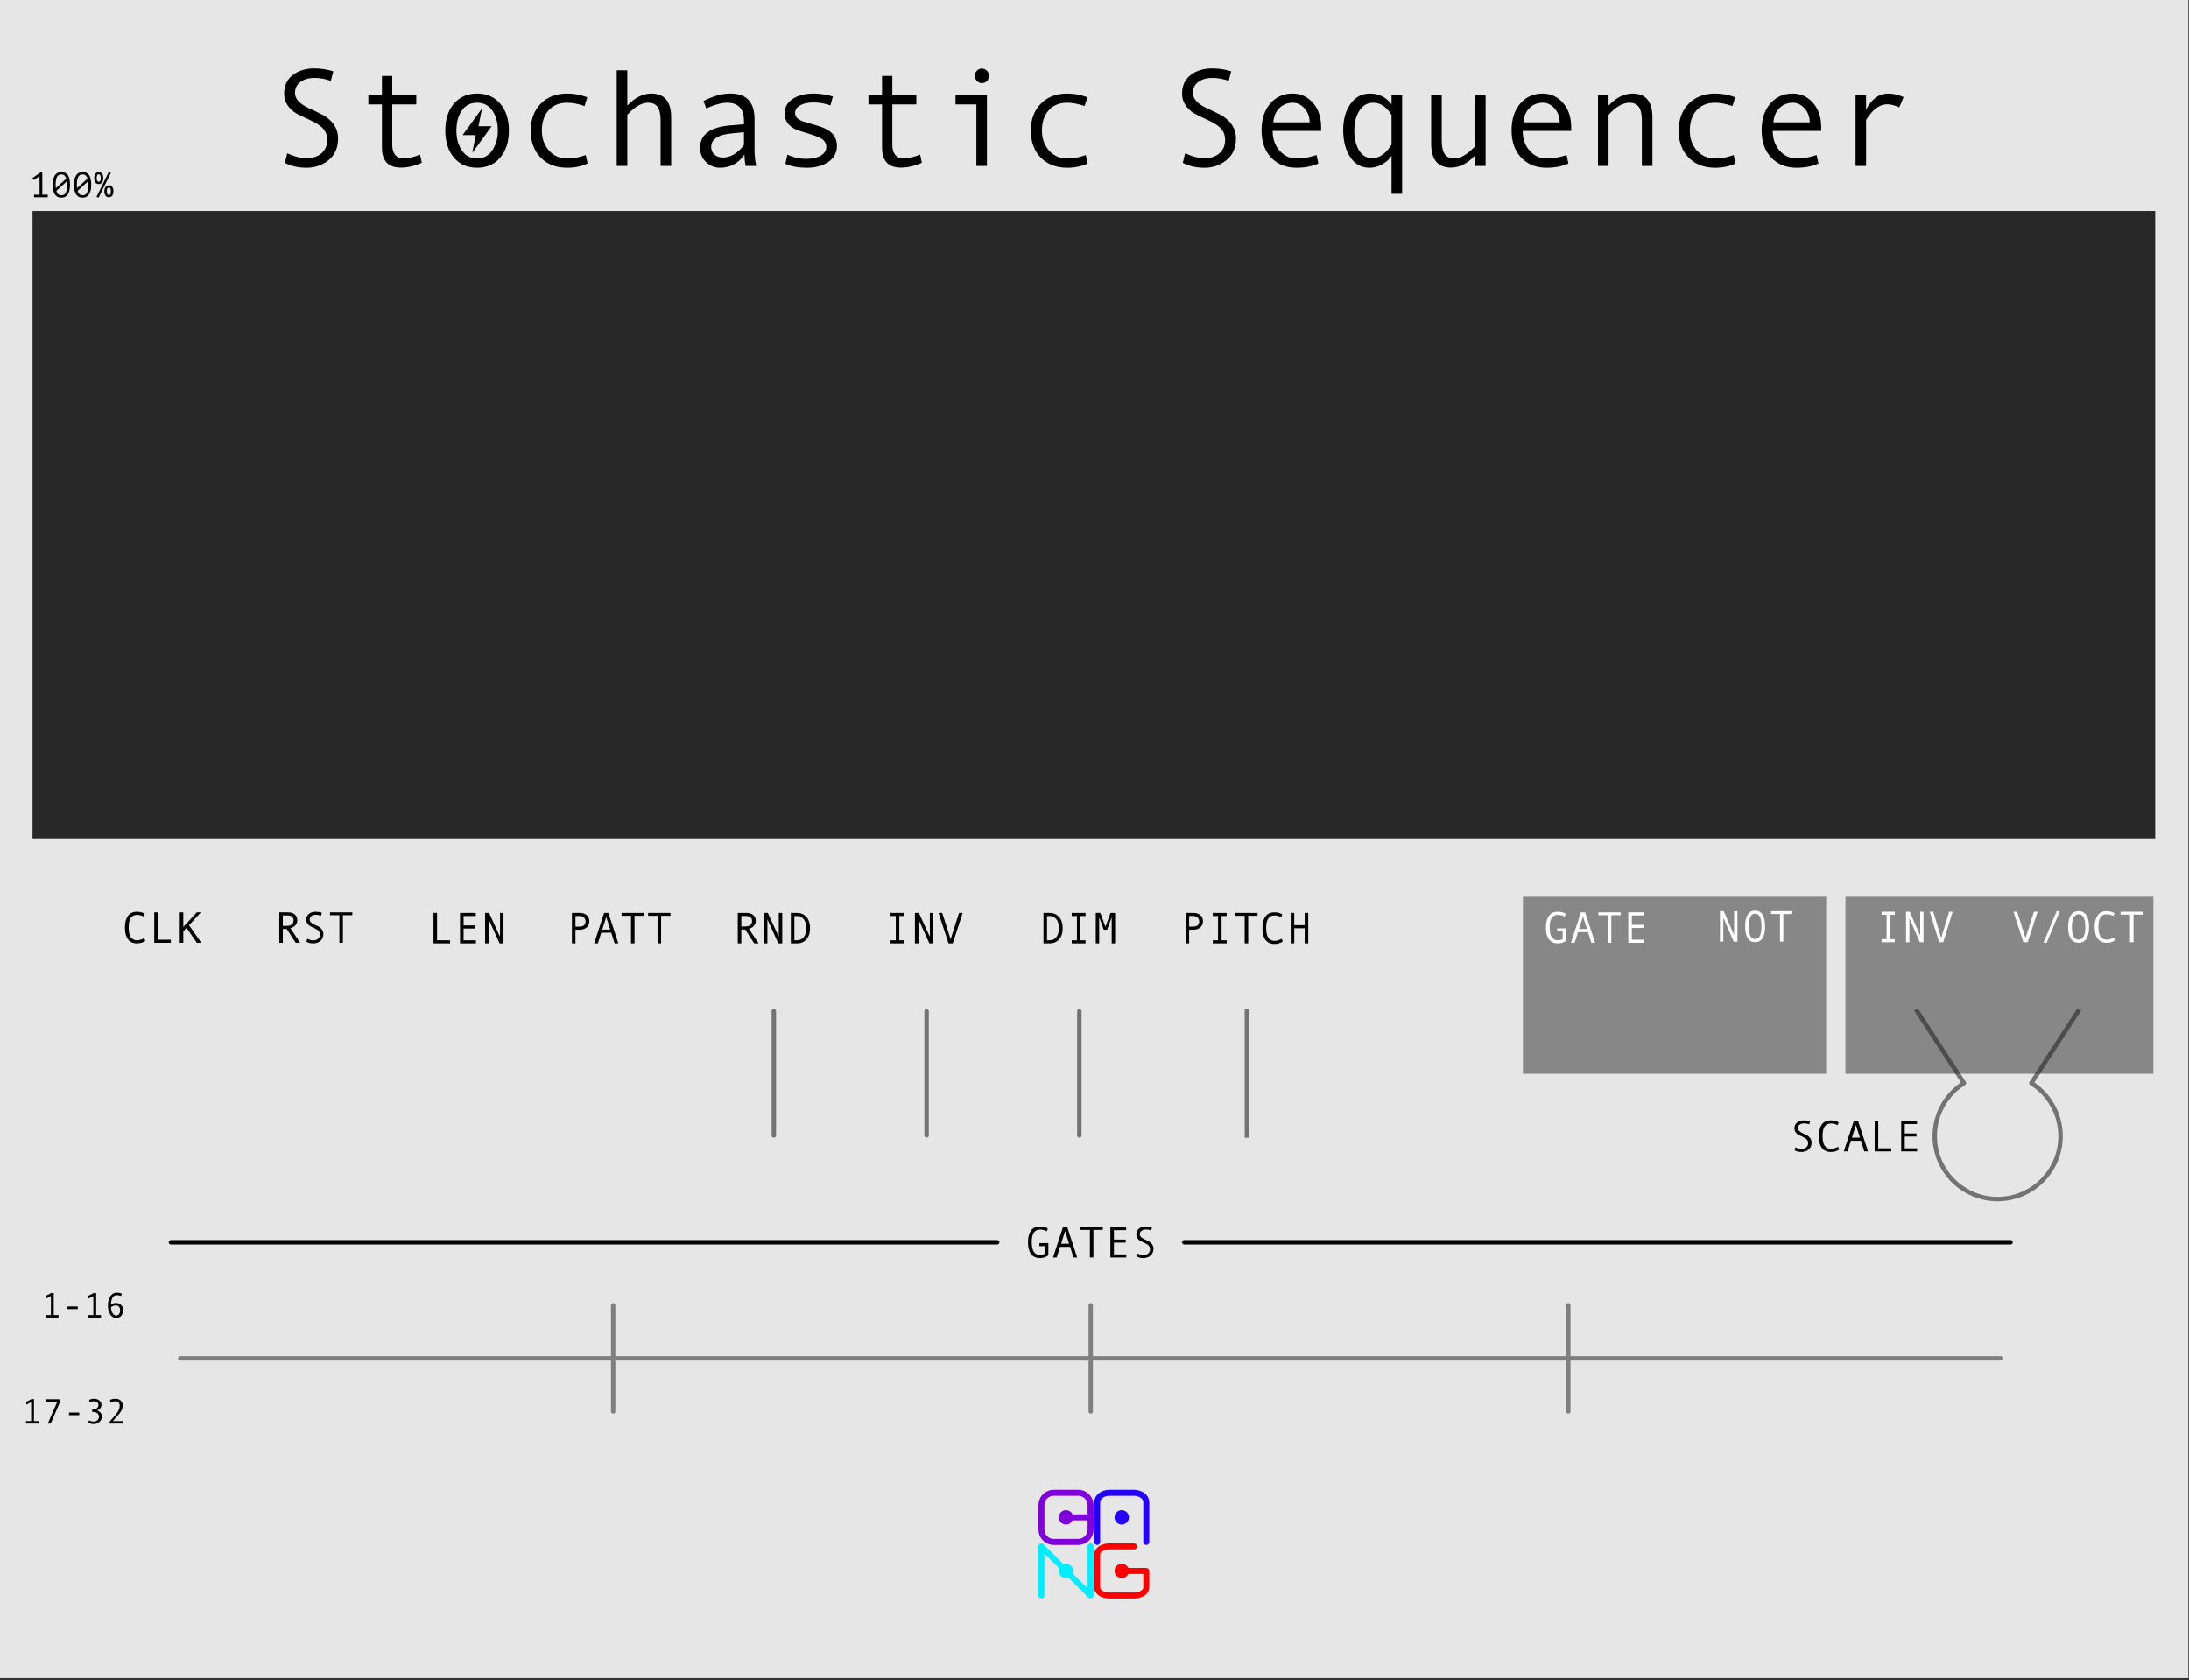 <?xml version="1.0" encoding="UTF-8" standalone="no"?><!DOCTYPE svg PUBLIC "-//W3C//DTD SVG 1.1//EN" "http://www.w3.org/Graphics/SVG/1.1/DTD/svg11.dtd"><svg width="100%" height="100%" viewBox="0 0 495 380" version="1.1" xmlns="http://www.w3.org/2000/svg" xmlns:xlink="http://www.w3.org/1999/xlink" xml:space="preserve" xmlns:serif="http://www.serif.com/" style="fill-rule:evenodd;clip-rule:evenodd;stroke-linecap:round;stroke-linejoin:round;stroke-miterlimit:1.5;"><rect x="0" y="0" width="495" height="380" fill="#333333" stroke="none"/><rect id="StochSeq--revised-" serif:id="StochSeq (revised)" x="0" y="0" width="495" height="379.559" style="fill:none;"/><clipPath id="_clip1"><rect x="0" y="0" width="495" height="379.559"/></clipPath><g clip-path="url(#_clip1)"><g id="Layer1"><rect id="rect" x="-0.145" y="0" width="495" height="379.559" style="fill:#e6e6e6;"/><path d="M174.992,256.802l-0,-28.09" style="fill:none;stroke:#000;stroke-opacity:0.5;stroke-width:1px;"/><path d="M209.533,256.802l0,-28.09" style="fill:none;stroke:#000;stroke-opacity:0.5;stroke-width:1px;"/><path d="M244.075,256.802l0,-28.09" style="fill:none;stroke:#000;stroke-opacity:0.5;stroke-width:1px;"/><path d="M469.934,228.712l-10.585,16.247c4.112,2.61 6.603,7.141 6.603,12.011c0,7.851 -6.374,14.226 -14.225,14.226c-7.852,-0 -14.226,-6.375 -14.226,-14.226c0,-4.87 2.491,-9.401 6.603,-12.011l-10.585,-16.247" style="fill:none;stroke:#000;stroke-opacity:0.5;stroke-width:1px;stroke-linecap:square;stroke-linejoin:miter;"/><path d="M281.963,228.712l0,28.125" style="fill:none;stroke:#000;stroke-opacity:0.5;stroke-width:1px;stroke-linecap:square;"/><rect id="rect1" serif:id="rect" x="7.355" y="47.725" width="480" height="141.9" style="fill:#282828;"/><rect x="344.37" y="202.825" width="68.58" height="40.03" style="fill:#282828;fill-opacity:0.5;"/><rect x="417.308" y="202.825" width="69.628" height="40.03" style="fill:#282828;fill-opacity:0.5;"/><path d="M40.768,307.222l411.763,-0" style="fill:none;stroke:#7f7f7f;stroke-width:1px;stroke-linecap:butt;"/><path d="M138.658,295.222l-0,24" style="fill:none;stroke:#7f7f7f;stroke-width:1px;stroke-linecap:butt;"/><path d="M246.65,295.222l-0,24" style="fill:none;stroke:#7f7f7f;stroke-width:1px;stroke-linecap:butt;"/><path d="M354.641,295.222l0,24" style="fill:none;stroke:#7f7f7f;stroke-width:1px;stroke-linecap:butt;"/><g><path d="M13.24,297.977l-2.899,0l0,-0.558l1.168,-0l0,-4.281l-1.101,0.55l-0,-0.64l1.191,-0.614l0.551,0l-0,4.985l1.09,-0l-0,0.558Z" style="fill-rule:nonzero;"/><rect x="15.263" y="295.481" width="2.32" height="0.594" style="fill-rule:nonzero;"/><path d="M22.841,297.977l-2.898,0l-0,-0.558l1.168,-0l-0,-4.281l-1.102,0.55l0,-0.64l1.192,-0.614l0.55,0l0,4.985l1.09,-0l0,0.558Z" style="fill-rule:nonzero;"/><path d="M25.079,295.106c0.344,-0.278 0.718,-0.418 1.122,-0.418c0.466,0 0.854,0.149 1.166,0.448c0.311,0.298 0.466,0.683 0.466,1.154c0,0.518 -0.138,0.947 -0.414,1.285c-0.276,0.339 -0.644,0.508 -1.105,0.508c-0.589,-0 -1.055,-0.27 -1.399,-0.811c-0.343,-0.54 -0.515,-1.201 -0.515,-1.982c-0,-0.833 0.179,-1.53 0.537,-2.09c0.358,-0.56 0.848,-0.84 1.471,-0.84c0.429,0 0.8,0.064 1.113,0.192l-0.102,0.57c-0.362,-0.133 -0.692,-0.199 -0.992,-0.199c-0.424,-0 -0.755,0.203 -0.992,0.609c-0.237,0.406 -0.356,0.931 -0.356,1.574Zm0.02,0.551c-0,0.471 0.111,0.9 0.332,1.285c0.221,0.386 0.5,0.578 0.836,0.578c0.284,0 0.503,-0.104 0.656,-0.312c0.154,-0.208 0.231,-0.496 0.231,-0.863c-0,-0.339 -0.085,-0.606 -0.254,-0.801c-0.17,-0.195 -0.408,-0.293 -0.715,-0.293c-0.399,-0 -0.761,0.135 -1.086,0.406Z" style="fill-rule:nonzero;"/></g><g><path d="M8.775,321.977l-2.899,0l0,-0.558l1.168,-0l0,-4.281l-1.101,0.55l-0,-0.64l1.191,-0.614l0.551,0l-0,4.985l1.09,-0l-0,0.558Z" style="fill-rule:nonzero;"/><path d="M13.646,316.923l-2.184,5.054l-0.656,0l2.152,-4.953l-2.582,0l0,-0.558l3.27,-0l-0,0.457Z" style="fill-rule:nonzero;"/><rect x="15.599" y="319.481" width="2.32" height="0.594" style="fill-rule:nonzero;"/><path d="M21.943,319.017c0.336,0.093 0.605,0.264 0.808,0.513c0.203,0.249 0.305,0.528 0.305,0.838c-0,0.484 -0.189,0.891 -0.566,1.221c-0.378,0.329 -0.823,0.494 -1.336,0.494c-0.438,-0 -0.83,-0.096 -1.176,-0.289l0.125,-0.527c0.362,0.169 0.72,0.253 1.074,0.253c0.333,0 0.618,-0.103 0.854,-0.31c0.235,-0.207 0.353,-0.473 0.353,-0.799c0,-0.32 -0.126,-0.581 -0.379,-0.781c-0.252,-0.201 -0.587,-0.301 -1.004,-0.301l-0.168,0l0,-0.527l0.047,-0c0.401,-0 0.732,-0.095 0.992,-0.284c0.261,-0.188 0.391,-0.443 0.391,-0.763c0,-0.261 -0.094,-0.464 -0.281,-0.612c-0.188,-0.147 -0.446,-0.22 -0.774,-0.22c-0.284,-0 -0.601,0.077 -0.953,0.23l-0.086,-0.551c0.354,-0.161 0.711,-0.242 1.071,-0.242c0.492,0 0.897,0.13 1.216,0.389c0.319,0.259 0.479,0.592 0.479,0.998c-0,0.281 -0.097,0.544 -0.291,0.787c-0.194,0.244 -0.428,0.397 -0.701,0.459l-0,0.024Z" style="fill-rule:nonzero;"/><path d="M27.833,321.977l-3.031,0l0,-0.464c0.768,-0.857 1.267,-1.431 1.496,-1.723c0.229,-0.292 0.416,-0.598 0.559,-0.918c0.143,-0.32 0.215,-0.639 0.215,-0.957c-0,-0.307 -0.093,-0.55 -0.28,-0.727c-0.186,-0.177 -0.447,-0.265 -0.783,-0.265c-0.258,-0 -0.604,0.079 -1.039,0.238l-0.09,-0.551c0.393,-0.166 0.805,-0.25 1.235,-0.25c0.492,0 0.888,0.139 1.189,0.416c0.301,0.278 0.451,0.648 0.451,1.112c0,0.33 -0.077,0.658 -0.232,0.984c-0.155,0.325 -0.354,0.638 -0.596,0.937c-0.242,0.3 -0.713,0.836 -1.414,1.61l2.32,-0l0,0.558Z" style="fill-rule:nonzero;"/></g><path d="M225.5,280.959l-186.845,-0" style="fill:none;stroke:#000;stroke-width:1px;stroke-linecap:butt;"/><path d="M267.799,280.959l186.845,-0" style="fill:none;stroke:#000;stroke-width:1px;stroke-linecap:butt;"/><g><path d="M7.691,44.037l1.256,-0l0,-4.208l-1.28,0.896l-0.312,-0.456l1.76,-1.256l0.448,-0l0,5.024l1.232,-0l0,0.576l-3.104,-0l0,-0.576Z" style="fill-rule:nonzero;"/><path d="M11.915,41.813c0,-0.453 0.04,-0.86 0.12,-1.22c0.08,-0.36 0.2,-0.664 0.36,-0.912c0.16,-0.248 0.363,-0.437 0.608,-0.568c0.246,-0.131 0.536,-0.196 0.872,-0.196c0.358,-0 0.66,0.064 0.908,0.192c0.248,0.128 0.45,0.315 0.604,0.56c0.155,0.245 0.267,0.548 0.336,0.908c0.07,0.36 0.104,0.772 0.104,1.236c0,0.453 -0.04,0.86 -0.12,1.22c-0.08,0.36 -0.2,0.664 -0.36,0.912c-0.16,0.248 -0.362,0.437 -0.608,0.568c-0.245,0.131 -0.536,0.196 -0.872,0.196c-0.352,-0 -0.652,-0.071 -0.9,-0.212c-0.248,-0.141 -0.45,-0.34 -0.608,-0.596c-0.157,-0.256 -0.27,-0.561 -0.34,-0.916c-0.069,-0.355 -0.104,-0.745 -0.104,-1.172Zm3.256,-0c0,-0.283 -0.016,-0.552 -0.048,-0.808l-2.376,2.168c0.091,0.304 0.227,0.547 0.408,0.728c0.182,0.181 0.419,0.272 0.712,0.272c0.47,-0 0.804,-0.195 1.004,-0.584c0.2,-0.389 0.3,-0.981 0.3,-1.776Zm-2.592,-0c0,0.133 0.004,0.261 0.012,0.384c0.008,0.123 0.018,0.243 0.028,0.36l2.384,-2.16c-0.09,-0.288 -0.225,-0.517 -0.404,-0.688c-0.178,-0.171 -0.42,-0.256 -0.724,-0.256c-0.474,-0 -0.809,0.196 -1.004,0.588c-0.194,0.392 -0.292,0.983 -0.292,1.772Z" style="fill-rule:nonzero;"/><path d="M16.715,41.813c0,-0.453 0.04,-0.86 0.12,-1.22c0.08,-0.36 0.2,-0.664 0.36,-0.912c0.16,-0.248 0.363,-0.437 0.608,-0.568c0.246,-0.131 0.536,-0.196 0.872,-0.196c0.358,-0 0.66,0.064 0.908,0.192c0.248,0.128 0.45,0.315 0.604,0.56c0.155,0.245 0.267,0.548 0.336,0.908c0.07,0.36 0.104,0.772 0.104,1.236c0,0.453 -0.04,0.86 -0.12,1.22c-0.08,0.36 -0.2,0.664 -0.36,0.912c-0.16,0.248 -0.362,0.437 -0.608,0.568c-0.245,0.131 -0.536,0.196 -0.872,0.196c-0.352,-0 -0.652,-0.071 -0.9,-0.212c-0.248,-0.141 -0.45,-0.34 -0.608,-0.596c-0.157,-0.256 -0.27,-0.561 -0.34,-0.916c-0.069,-0.355 -0.104,-0.745 -0.104,-1.172Zm3.256,-0c0,-0.283 -0.016,-0.552 -0.048,-0.808l-2.376,2.168c0.091,0.304 0.227,0.547 0.408,0.728c0.182,0.181 0.419,0.272 0.712,0.272c0.47,-0 0.804,-0.195 1.004,-0.584c0.2,-0.389 0.3,-0.981 0.3,-1.776Zm-2.592,-0c0,0.133 0.004,0.261 0.012,0.384c0.008,0.123 0.018,0.243 0.028,0.36l2.384,-2.16c-0.09,-0.288 -0.225,-0.517 -0.404,-0.688c-0.178,-0.171 -0.42,-0.256 -0.724,-0.256c-0.474,-0 -0.809,0.196 -1.004,0.588c-0.194,0.392 -0.292,0.983 -0.292,1.772Z" style="fill-rule:nonzero;"/><path d="M21.299,40.277c0,-0.251 0.031,-0.463 0.092,-0.636c0.062,-0.173 0.14,-0.313 0.236,-0.42c0.096,-0.107 0.206,-0.184 0.328,-0.232c0.123,-0.048 0.246,-0.072 0.368,-0.072c0.123,-0 0.246,0.021 0.368,0.064c0.123,0.043 0.232,0.116 0.328,0.22c0.096,0.104 0.175,0.243 0.236,0.416c0.062,0.173 0.092,0.393 0.092,0.66c0,0.261 -0.03,0.479 -0.092,0.652c-0.061,0.173 -0.14,0.312 -0.236,0.416c-0.096,0.104 -0.205,0.177 -0.328,0.22c-0.122,0.043 -0.245,0.064 -0.368,0.064c-0.122,-0 -0.245,-0.021 -0.368,-0.064c-0.122,-0.043 -0.232,-0.116 -0.328,-0.22c-0.096,-0.104 -0.174,-0.243 -0.236,-0.416c-0.061,-0.173 -0.092,-0.391 -0.092,-0.652Zm0.56,-0c0,0.315 0.05,0.535 0.148,0.66c0.099,0.125 0.204,0.188 0.316,0.188c0.059,-0 0.116,-0.012 0.172,-0.036c0.056,-0.024 0.106,-0.068 0.148,-0.132c0.043,-0.064 0.078,-0.151 0.104,-0.26c0.027,-0.109 0.04,-0.249 0.04,-0.42c0,-0.165 -0.013,-0.303 -0.04,-0.412c-0.026,-0.109 -0.061,-0.197 -0.104,-0.264c-0.042,-0.067 -0.092,-0.113 -0.148,-0.14c-0.056,-0.027 -0.113,-0.04 -0.172,-0.04c-0.122,-0 -0.23,0.063 -0.324,0.188c-0.093,0.125 -0.14,0.348 -0.14,0.668Zm1.736,2.984c0,-0.251 0.031,-0.463 0.092,-0.636c0.062,-0.173 0.14,-0.313 0.236,-0.42c0.096,-0.107 0.206,-0.184 0.328,-0.232c0.123,-0.048 0.246,-0.072 0.368,-0.072c0.123,-0 0.246,0.021 0.368,0.064c0.123,0.043 0.232,0.116 0.328,0.22c0.096,0.104 0.175,0.243 0.236,0.416c0.062,0.173 0.092,0.393 0.092,0.66c0,0.261 -0.03,0.479 -0.092,0.652c-0.061,0.173 -0.14,0.312 -0.236,0.416c-0.096,0.104 -0.205,0.177 -0.328,0.22c-0.122,0.043 -0.245,0.064 -0.368,0.064c-0.122,-0 -0.245,-0.021 -0.368,-0.064c-0.122,-0.043 -0.232,-0.116 -0.328,-0.22c-0.096,-0.104 -0.174,-0.243 -0.236,-0.416c-0.061,-0.173 -0.092,-0.391 -0.092,-0.652Zm0.56,-0c0,0.315 0.05,0.535 0.148,0.66c0.099,0.125 0.204,0.188 0.316,0.188c0.059,-0 0.116,-0.011 0.172,-0.032c0.056,-0.021 0.106,-0.063 0.148,-0.124c0.043,-0.061 0.078,-0.148 0.104,-0.26c0.027,-0.112 0.04,-0.256 0.04,-0.432c0,-0.165 -0.013,-0.303 -0.04,-0.412c-0.026,-0.109 -0.061,-0.197 -0.104,-0.264c-0.042,-0.067 -0.092,-0.113 -0.148,-0.14c-0.056,-0.027 -0.113,-0.04 -0.172,-0.04c-0.058,-0 -0.116,0.013 -0.172,0.04c-0.056,0.027 -0.105,0.072 -0.148,0.136c-0.042,0.064 -0.077,0.151 -0.104,0.26c-0.026,0.109 -0.04,0.249 -0.04,0.42Zm0.456,-4.392l0.456,0.232l-2.784,5.624l-0.456,-0.208l2.784,-5.648Z" style="fill-rule:nonzero;"/></g><g><path d="M74.809,18.278c-1.288,-0.44 -2.51,-0.659 -3.665,-0.659c-1.309,-0 -2.375,0.299 -3.198,0.897c-0.823,0.598 -1.234,1.449 -1.234,2.553c-0,1.309 1.078,2.459 3.235,3.45c1.595,0.737 2.651,1.248 3.167,1.534c0.517,0.286 1.04,0.68 1.572,1.181c0.532,0.501 0.959,1.091 1.281,1.771c0.322,0.68 0.483,1.444 0.483,2.293c-0,2.106 -0.708,3.739 -2.124,4.899c-1.416,1.161 -3.085,1.741 -5.007,1.741c-1.861,-0 -3.492,-0.368 -4.892,-1.104l0.521,-2.163c1.646,0.747 3.083,1.12 4.309,1.12c1.432,-0 2.579,-0.371 3.443,-1.112c0.864,-0.741 1.296,-1.761 1.296,-3.059c0,-0.961 -0.281,-1.777 -0.843,-2.446c-0.563,-0.67 -1.6,-1.352 -3.113,-2.048c-1.554,-0.715 -2.559,-1.203 -3.014,-1.464c-0.455,-0.261 -0.907,-0.621 -1.357,-1.081c-0.45,-0.46 -0.797,-0.977 -1.043,-1.549c-0.245,-0.573 -0.368,-1.196 -0.368,-1.871c0,-1.789 0.644,-3.185 1.932,-4.187c1.289,-1.001 2.919,-1.502 4.892,-1.502c1.442,-0 2.873,0.219 4.294,0.659l-0.567,2.147Z" style="fill-rule:nonzero;"/><path d="M95.389,36.803c-1.605,0.736 -3.185,1.104 -4.739,1.104c-2.852,0 -4.278,-1.508 -4.278,-4.524l-0,-9.768l-3.068,-0l0,-2.071l3.068,0l-0,-4.37l2.33,-0l0,4.37l5.429,0l0,2.071l-5.429,-0l0,9.139c0,0.972 0.215,1.726 0.645,2.262c0.429,0.537 1.012,0.805 1.748,0.805c1.308,0 2.602,-0.291 3.88,-0.874l0.414,1.856Z" style="fill-rule:nonzero;"/><path d="M107.887,21.161c2.198,0 3.946,0.767 5.245,2.3c1.298,1.534 1.947,3.553 1.947,6.058c0,2.525 -0.649,4.559 -1.947,6.103c-1.299,1.544 -3.047,2.316 -5.245,2.316c-2.208,-0 -3.959,-0.77 -5.252,-2.308c-1.294,-1.539 -1.94,-3.576 -1.94,-6.111c-0,-2.515 0.649,-4.537 1.947,-6.065c1.299,-1.529 3.047,-2.293 5.245,-2.293Zm-0,14.691c1.452,0 2.597,-0.613 3.435,-1.84c0.838,-1.227 1.257,-2.714 1.257,-4.463c0,-1.84 -0.414,-3.353 -1.242,-4.539c-0.828,-1.186 -1.978,-1.779 -3.45,-1.779c-1.483,0 -2.633,0.586 -3.451,1.756c-0.817,1.171 -1.226,2.691 -1.226,4.562c-0,1.779 0.414,3.274 1.242,4.486c0.828,1.211 1.973,1.817 3.435,1.817Z" style="fill-rule:nonzero;"/><path d="M132.868,36.987c-1.39,0.634 -2.919,0.951 -4.585,0.951c-2.515,-0 -4.522,-0.764 -6.019,-2.293c-1.498,-1.528 -2.247,-3.56 -2.247,-6.096c0,-2.535 0.754,-4.567 2.262,-6.095c1.508,-1.529 3.489,-2.293 5.942,-2.293c1.605,0 3.134,0.281 4.586,0.843l-0.629,1.979c-1.452,-0.501 -2.76,-0.752 -3.926,-0.752c-1.758,0 -3.151,0.568 -4.179,1.702c-1.027,1.135 -1.541,2.674 -1.541,4.616c0,1.779 0.532,3.274 1.595,4.486c1.063,1.211 2.448,1.817 4.156,1.817c1.349,0 2.74,-0.261 4.171,-0.782l0.414,1.917Z" style="fill-rule:nonzero;"/><path d="M151.776,37.524l-2.392,-0l0,-10.244c0,-1.421 -0.227,-2.451 -0.682,-3.09c-0.455,-0.639 -1.168,-0.959 -2.14,-0.959c-1.462,0 -3.031,0.91 -4.708,2.73l0,11.563l-2.392,-0l0,-21.638l2.392,-0l0,8.005c1.718,-1.82 3.528,-2.73 5.429,-2.73c2.996,0 4.493,1.81 4.493,5.429l0,10.934Z" style="fill-rule:nonzero;"/><path d="M171.022,37.524l-2.377,-0c-0.194,-0.644 -0.291,-1.503 -0.291,-2.577c-1.36,1.994 -3.21,2.991 -5.552,2.991c-1.186,-0 -2.231,-0.422 -3.136,-1.265c-0.904,-0.844 -1.357,-1.93 -1.357,-3.259c0,-0.787 0.159,-1.483 0.476,-2.086c0.316,-0.603 0.782,-1.112 1.395,-1.526c0.613,-0.414 1.36,-0.741 2.239,-0.981c0.879,-0.24 1.922,-0.406 3.128,-0.498l2.684,-0.215l0,-0.767c0,-2.74 -1.278,-4.11 -3.834,-4.11c-0.603,0 -1.367,0.131 -2.292,0.391c-0.926,0.261 -1.72,0.57 -2.385,0.928l-0.629,-1.717c2.178,-1.115 4.202,-1.672 6.073,-1.672c3.64,0 5.459,1.927 5.459,5.781l0,6.871c0,1.39 0.133,2.627 0.399,3.711Zm-2.791,-4.739l0,-2.898c-2.157,0.194 -3.637,0.375 -4.44,0.544c-0.802,0.169 -1.497,0.483 -2.085,0.943c-0.588,0.46 -0.882,1.084 -0.882,1.871c0,0.716 0.251,1.293 0.752,1.733c0.501,0.44 1.139,0.659 1.916,0.659c0.849,0 1.692,-0.253 2.531,-0.759c0.838,-0.506 1.574,-1.203 2.208,-2.093Z" style="fill-rule:nonzero;"/><path d="M187.799,23.829c-1.339,-0.439 -2.602,-0.659 -3.788,-0.659c-1.298,-0 -2.326,0.217 -3.082,0.652c-0.757,0.434 -1.135,1.014 -1.135,1.74c-0,0.46 0.174,0.862 0.521,1.204c0.348,0.343 1.043,0.662 2.086,0.958l2.285,0.66c1.053,0.296 1.912,0.652 2.576,1.066c0.665,0.414 1.163,0.915 1.495,1.503c0.333,0.587 0.499,1.27 0.499,2.047c-0,1.523 -0.639,2.727 -1.917,3.611c-1.278,0.885 -2.904,1.327 -4.877,1.327c-1.963,-0 -3.583,-0.297 -4.861,-0.89l0.46,-2.07c1.339,0.634 2.776,0.951 4.309,0.951c1.329,-0 2.41,-0.248 3.244,-0.744c0.833,-0.496 1.249,-1.153 1.249,-1.97c0,-0.553 -0.207,-1.046 -0.621,-1.48c-0.414,-0.435 -1.388,-0.887 -2.921,-1.358c-1.237,-0.378 -2.147,-0.661 -2.73,-0.851c-0.582,-0.189 -1.124,-0.467 -1.625,-0.835c-0.501,-0.368 -0.882,-0.808 -1.143,-1.319c-0.26,-0.511 -0.391,-1.084 -0.391,-1.718c0,-1.38 0.603,-2.474 1.81,-3.282c1.206,-0.807 2.806,-1.211 4.8,-1.211c1.288,0 2.719,0.22 4.294,0.659l-0.537,2.009Z" style="fill-rule:nonzero;"/><path d="M208.471,36.803c-1.605,0.736 -3.185,1.104 -4.739,1.104c-2.852,0 -4.278,-1.508 -4.278,-4.524l-0,-9.768l-3.067,-0l-0,-2.071l3.067,0l-0,-4.37l2.331,-0l-0,4.37l5.428,0l0,2.071l-5.428,-0l-0,9.139c-0,0.972 0.214,1.726 0.644,2.262c0.429,0.537 1.012,0.805 1.748,0.805c1.308,0 2.602,-0.291 3.88,-0.874l0.414,1.856Z" style="fill-rule:nonzero;"/><path d="M222.012,15.502c0.45,0 0.833,0.161 1.15,0.483c0.317,0.322 0.475,0.708 0.475,1.158c0,0.47 -0.156,0.864 -0.467,1.181c-0.312,0.317 -0.698,0.475 -1.158,0.475c-0.419,0 -0.79,-0.166 -1.112,-0.498c-0.322,-0.332 -0.483,-0.718 -0.483,-1.158c-0,-0.439 0.161,-0.823 0.483,-1.15c0.322,-0.327 0.693,-0.491 1.112,-0.491Zm1.165,22.022l-2.392,-0l-0,-13.909l-4.708,-0l-0,-2.071l7.1,0l0,15.98Z" style="fill-rule:nonzero;"/><path d="M245.95,36.987c-1.39,0.634 -2.919,0.951 -4.585,0.951c-2.515,-0 -4.522,-0.764 -6.019,-2.293c-1.498,-1.528 -2.247,-3.56 -2.247,-6.096c0,-2.535 0.754,-4.567 2.262,-6.095c1.508,-1.529 3.489,-2.293 5.942,-2.293c1.606,0 3.134,0.281 4.586,0.843l-0.629,1.979c-1.452,-0.501 -2.76,-0.752 -3.926,-0.752c-1.758,0 -3.151,0.568 -4.179,1.702c-1.027,1.135 -1.541,2.674 -1.541,4.616c0,1.779 0.532,3.274 1.595,4.486c1.063,1.211 2.448,1.817 4.156,1.817c1.349,0 2.74,-0.261 4.171,-0.782l0.414,1.917Z" style="fill-rule:nonzero;"/><path d="M108.209,28.545l2.97,0l-4.379,6.025l0.781,-4.016l-2.971,-0l4.379,-6.025l-0.78,4.016Z"/></g><g><path d="M277.851,18.278c-1.288,-0.44 -2.51,-0.659 -3.665,-0.659c-1.308,-0 -2.374,0.299 -3.197,0.897c-0.823,0.598 -1.235,1.449 -1.235,2.553c0,1.309 1.079,2.459 3.236,3.45c1.595,0.737 2.65,1.248 3.167,1.534c0.516,0.286 1.04,0.68 1.572,1.181c0.531,0.501 0.958,1.091 1.28,1.771c0.322,0.68 0.483,1.444 0.483,2.293c0,2.106 -0.708,3.739 -2.124,4.899c-1.416,1.161 -3.085,1.741 -5.007,1.741c-1.86,-0 -3.491,-0.368 -4.892,-1.104l0.522,-2.163c1.646,0.747 3.082,1.12 4.309,1.12c1.431,-0 2.579,-0.371 3.443,-1.112c0.864,-0.741 1.296,-1.761 1.296,-3.059c-0,-0.961 -0.282,-1.777 -0.844,-2.446c-0.562,-0.67 -1.6,-1.352 -3.113,-2.048c-1.554,-0.715 -2.558,-1.203 -3.013,-1.464c-0.455,-0.261 -0.908,-0.621 -1.358,-1.081c-0.449,-0.46 -0.797,-0.977 -1.042,-1.549c-0.246,-0.573 -0.368,-1.196 -0.368,-1.871c-0,-1.789 0.644,-3.185 1.932,-4.187c1.288,-1.001 2.919,-1.502 4.892,-1.502c1.441,-0 2.873,0.219 4.294,0.659l-0.568,2.147Z" style="fill-rule:nonzero;"/><path d="M298.753,29.611l-10.964,-0c-0,1.809 0.523,3.302 1.571,4.478c1.048,1.175 2.334,1.763 3.857,1.763c1.452,0 2.95,-0.261 4.493,-0.782l0.414,1.917c-1.41,0.634 -3.056,0.951 -4.937,0.951c-2.372,-0 -4.284,-0.762 -5.736,-2.285c-1.452,-1.523 -2.177,-3.578 -2.177,-6.165c-0,-2.535 0.651,-4.557 1.955,-6.065c1.303,-1.508 2.988,-2.262 5.053,-2.262c1.84,0 3.379,0.7 4.616,2.101c1.237,1.401 1.855,3.266 1.855,5.597l0,0.752Zm-2.607,-1.948c0,-1.247 -0.388,-2.298 -1.165,-3.151c-0.777,-0.854 -1.646,-1.281 -2.607,-1.281c-1.237,0 -2.262,0.409 -3.075,1.227c-0.813,0.818 -1.265,1.886 -1.357,3.205l8.204,0Z" style="fill-rule:nonzero;"/><path d="M317.064,43.842l-2.393,-0l0,-8.619c-0.491,0.788 -1.193,1.437 -2.108,1.948c-0.915,0.511 -1.879,0.767 -2.891,0.767c-1.83,-0 -3.277,-0.803 -4.34,-2.408c-1.063,-1.605 -1.595,-3.65 -1.595,-6.134c0,-2.382 0.552,-4.35 1.656,-5.904c1.105,-1.554 2.577,-2.331 4.417,-2.331c2.014,0 3.634,0.818 4.861,2.454l0,-2.071l2.393,0l-0,22.298Zm-2.393,-11.21l0,-6.64c-1.145,-1.841 -2.525,-2.761 -4.14,-2.761c-1.319,0 -2.362,0.598 -3.129,1.794c-0.766,1.197 -1.15,2.694 -1.15,4.494c0,1.83 0.361,3.333 1.081,4.508c0.721,1.176 1.71,1.764 2.968,1.764c0.603,-0 1.211,-0.164 1.825,-0.491c0.613,-0.327 1.191,-0.818 1.732,-1.472c0.542,-0.654 0.813,-1.053 0.813,-1.196Z" style="fill-rule:nonzero;"/><path d="M335.941,37.524l-2.392,-0l-0,-2.362c-1.718,1.83 -3.527,2.745 -5.429,2.745c-2.995,0 -4.493,-1.815 -4.493,-5.444l-0,-10.919l2.392,0l0,10.229c0,1.36 0.215,2.374 0.644,3.044c0.43,0.67 1.156,1.004 2.178,1.004c1.462,0 3.031,-0.909 4.708,-2.729l-0,-11.548l2.392,0l0,15.98Z" style="fill-rule:nonzero;"/><path d="M355.294,29.611l-10.964,-0c-0,1.809 0.524,3.302 1.571,4.478c1.048,1.175 2.334,1.763 3.857,1.763c1.452,0 2.95,-0.261 4.493,-0.782l0.415,1.917c-1.411,0.634 -3.057,0.951 -4.938,0.951c-2.372,-0 -4.284,-0.762 -5.736,-2.285c-1.452,-1.523 -2.177,-3.578 -2.177,-6.165c-0,-2.535 0.651,-4.557 1.955,-6.065c1.303,-1.508 2.988,-2.262 5.053,-2.262c1.84,0 3.379,0.7 4.616,2.101c1.237,1.401 1.855,3.266 1.855,5.597l0,0.752Zm-2.607,-1.948c0,-1.247 -0.388,-2.298 -1.165,-3.151c-0.777,-0.854 -1.646,-1.281 -2.607,-1.281c-1.237,0 -2.262,0.409 -3.075,1.227c-0.813,0.818 -1.265,1.886 -1.357,3.205l8.204,0Z" style="fill-rule:nonzero;"/><path d="M373.666,37.524l-2.392,-0l-0,-10.244c-0,-1.421 -0.228,-2.451 -0.683,-3.09c-0.455,-0.639 -1.168,-0.959 -2.139,-0.959c-1.462,0 -3.031,0.91 -4.708,2.73l-0,11.563l-2.392,-0l-0,-15.98l2.392,0l-0,2.347c1.718,-1.82 3.527,-2.73 5.429,-2.73c2.995,0 4.493,1.81 4.493,5.429l-0,10.934Z" style="fill-rule:nonzero;"/><path d="M392.452,36.987c-1.391,0.634 -2.919,0.951 -4.586,0.951c-2.515,-0 -4.521,-0.764 -6.019,-2.293c-1.498,-1.528 -2.246,-3.56 -2.246,-6.096c-0,-2.535 0.754,-4.567 2.262,-6.095c1.508,-1.529 3.488,-2.293 5.942,-2.293c1.605,0 3.133,0.281 4.585,0.843l-0.629,1.979c-1.451,-0.501 -2.76,-0.752 -3.925,-0.752c-1.759,0 -3.152,0.568 -4.179,1.702c-1.028,1.135 -1.541,2.674 -1.541,4.616c-0,1.779 0.531,3.274 1.594,4.486c1.064,1.211 2.449,1.817 4.156,1.817c1.35,0 2.74,-0.261 4.171,-0.782l0.415,1.917Z" style="fill-rule:nonzero;"/><path d="M411.835,29.611l-10.964,-0c-0,1.809 0.524,3.302 1.571,4.478c1.048,1.175 2.334,1.763 3.857,1.763c1.452,0 2.95,-0.261 4.493,-0.782l0.415,1.917c-1.411,0.634 -3.057,0.951 -4.938,0.951c-2.372,-0 -4.284,-0.762 -5.736,-2.285c-1.452,-1.523 -2.177,-3.578 -2.177,-6.165c-0,-2.535 0.651,-4.557 1.955,-6.065c1.303,-1.508 2.988,-2.262 5.053,-2.262c1.84,0 3.379,0.7 4.616,2.101c1.237,1.401 1.855,3.266 1.855,5.597l0,0.752Zm-2.607,-1.948c0,-1.247 -0.388,-2.298 -1.165,-3.151c-0.777,-0.854 -1.646,-1.281 -2.607,-1.281c-1.237,0 -2.262,0.409 -3.075,1.227c-0.813,0.818 -1.265,1.886 -1.357,3.205l8.204,0Z" style="fill-rule:nonzero;"/><path d="M430.452,21.974l-0.966,2.3c-1.053,-0.46 -1.963,-0.69 -2.73,-0.69c-0.705,-0 -1.395,0.202 -2.07,0.606c-0.675,0.404 -1.296,0.981 -1.863,1.733c-0.567,0.751 -0.851,1.173 -0.851,1.265l-0,10.336l-2.377,-0l-0,-15.98l2.377,0l-0,3.236c1.278,-2.413 2.934,-3.619 4.968,-3.619c1.207,0 2.377,0.271 3.512,0.813Z" style="fill-rule:nonzero;"/></g><g><path d="M32.858,212.815c-0.541,0.374 -1.167,0.561 -1.88,0.561c-0.892,0 -1.57,-0.306 -2.034,-0.918c-0.464,-0.612 -0.696,-1.497 -0.696,-2.656c0,-1.12 0.225,-1.996 0.674,-2.63c0.449,-0.633 1.134,-0.949 2.056,-0.949c0.332,-0 0.661,0.042 0.986,0.127c0.326,0.084 0.588,0.197 0.786,0.337l-0.264,0.63c-0.458,-0.261 -0.961,-0.391 -1.508,-0.391c-0.635,-0 -1.107,0.23 -1.416,0.691c-0.31,0.46 -0.464,1.189 -0.464,2.185c-0,1.914 0.626,2.871 1.88,2.871c0.53,-0 1.074,-0.163 1.631,-0.488l0.249,0.63Z" style="fill-rule:nonzero;"/><path d="M38.629,213.244l-3.75,0l0,-6.889l0.801,-0l-0,6.191l2.949,-0l0,0.698Z" style="fill-rule:nonzero;"/><path d="M45.519,213.244l-1.011,0l-2.329,-3.379l-0.728,0.791l0,2.588l-0.8,0l-0,-6.889l0.8,-0l0,3.3l3.057,-3.3l0.923,-0l-2.691,2.91l2.779,3.979Z" style="fill-rule:nonzero;"/></g><g><path d="M354.173,212.756c-0.563,0.413 -1.187,0.62 -1.87,0.62c-0.895,0 -1.574,-0.303 -2.036,-0.911c-0.463,-0.607 -0.694,-1.495 -0.694,-2.663c0,-1.13 0.224,-2.009 0.672,-2.637c0.447,-0.628 1.133,-0.942 2.058,-0.942c0.332,-0 0.661,0.042 0.986,0.127c0.326,0.084 0.588,0.197 0.786,0.337l-0.263,0.63c-0.459,-0.261 -0.962,-0.391 -1.509,-0.391c-0.632,-0 -1.103,0.231 -1.414,0.693c-0.311,0.462 -0.466,1.19 -0.466,2.183c-0,1.914 0.627,2.871 1.88,2.871c0.472,-0 0.828,-0.099 1.069,-0.298l0,-1.699l-1.24,-0l-0,-0.693l2.041,-0l-0,2.773Z" style="fill:#fff;fill-rule:nonzero;"/><path d="M360.696,213.244l-0.84,0l-0.761,-2.412l-2.261,0l-0.771,2.412l-0.831,0l2.251,-6.889l0.962,-0l2.251,6.889Zm-1.831,-3.11l-0.903,-2.852l-0.898,2.852l1.801,-0Z" style="fill:#fff;fill-rule:nonzero;"/><path d="M366.487,207.004l-2.124,0l0,6.24l-0.796,0l0,-6.24l-2.133,0l-0,-0.649l5.053,-0l0,0.649Z" style="fill:#fff;fill-rule:nonzero;"/><path d="M371.805,213.244l-3.599,0l0,-6.889l3.569,-0l0,0.698l-2.768,-0l-0,2.134l2.661,-0l0,0.698l-2.661,-0l-0,2.661l2.798,-0l-0,0.698Z" style="fill:#fff;fill-rule:nonzero;"/></g><g><path d="M237.062,283.915c-0.563,0.414 -1.186,0.62 -1.87,0.62c-0.895,0 -1.574,-0.303 -2.036,-0.91c-0.462,-0.607 -0.694,-1.495 -0.694,-2.664c0,-1.129 0.224,-2.008 0.672,-2.636c0.447,-0.629 1.134,-0.943 2.058,-0.943c0.332,0 0.661,0.042 0.986,0.127c0.326,0.085 0.588,0.197 0.786,0.337l-0.263,0.63c-0.459,-0.26 -0.962,-0.391 -1.509,-0.391c-0.632,0 -1.103,0.231 -1.414,0.694c-0.31,0.462 -0.466,1.189 -0.466,2.182c0,1.914 0.627,2.871 1.88,2.871c0.472,0 0.828,-0.099 1.069,-0.297l0,-1.7l-1.24,0l0,-0.693l2.041,-0l0,2.773Z" style="fill-rule:nonzero;"/><path d="M243.586,284.404l-0.84,-0l-0.762,-2.412l-2.261,-0l-0.771,2.412l-0.83,-0l2.251,-6.89l0.962,0l2.251,6.89Zm-1.832,-3.111l-0.903,-2.851l-0.898,2.851l1.801,0Z" style="fill-rule:nonzero;"/><path d="M249.377,278.163l-2.124,0l-0,6.241l-0.796,-0l-0,-6.241l-2.134,0l-0,-0.649l5.054,0l-0,0.649Z" style="fill-rule:nonzero;"/><path d="M254.694,284.404l-3.599,-0l0,-6.89l3.57,0l-0,0.698l-2.769,0l0,2.134l2.661,0l0,0.698l-2.661,0l0,2.661l2.798,0l-0,0.699Z" style="fill-rule:nonzero;"/><path d="M260.314,278.276c-0.41,-0.14 -0.799,-0.21 -1.167,-0.21c-0.417,-0 -0.756,0.095 -1.018,0.285c-0.262,0.191 -0.393,0.462 -0.393,0.813c-0,0.417 0.343,0.783 1.03,1.099c0.508,0.234 0.844,0.397 1.009,0.488c0.164,0.091 0.331,0.217 0.5,0.376c0.169,0.16 0.305,0.348 0.408,0.564c0.102,0.217 0.154,0.46 0.154,0.73c-0,0.671 -0.226,1.191 -0.677,1.56c-0.451,0.37 -0.982,0.554 -1.594,0.554c-0.592,0 -1.112,-0.117 -1.558,-0.351l0.166,-0.689c0.524,0.238 0.982,0.357 1.372,0.357c0.456,-0 0.822,-0.118 1.097,-0.354c0.275,-0.236 0.412,-0.561 0.412,-0.974c0,-0.306 -0.089,-0.566 -0.268,-0.779c-0.179,-0.213 -0.51,-0.431 -0.991,-0.652c-0.495,-0.228 -0.815,-0.383 -0.96,-0.466c-0.145,-0.083 -0.289,-0.198 -0.432,-0.344c-0.143,-0.147 -0.254,-0.311 -0.332,-0.494c-0.078,-0.182 -0.117,-0.38 -0.117,-0.595c-0,-0.57 0.205,-1.014 0.615,-1.333c0.41,-0.319 0.929,-0.479 1.558,-0.479c0.459,0 0.914,0.07 1.367,0.21l-0.181,0.684Z" style="fill-rule:nonzero;"/></g><g><path d="M460.755,206.223l-2.246,6.889l-0.962,0l-2.251,-6.889l0.839,-0l1.89,5.962l1.9,-5.962l0.83,-0Z" style="fill:#fff;fill-rule:nonzero;"/><path d="M465.799,206.091l-2.994,7.153l-0.717,0l2.978,-7.153l0.733,-0Z" style="fill:#fff;fill-rule:nonzero;"/><path d="M470.027,206.091c0.772,-0 1.36,0.305 1.765,0.915c0.405,0.611 0.608,1.499 0.608,2.664c0,1.159 -0.202,2.044 -0.605,2.656c-0.404,0.612 -0.993,0.918 -1.768,0.918c-0.768,0 -1.355,-0.305 -1.76,-0.915c-0.405,-0.611 -0.608,-1.497 -0.608,-2.659c-0,-1.162 0.202,-2.049 0.605,-2.661c0.404,-0.612 0.992,-0.918 1.763,-0.918Zm0,6.45c1.016,0 1.524,-0.957 1.524,-2.871c-0,-1.917 -0.508,-2.876 -1.524,-2.876c-0.495,0 -0.872,0.248 -1.13,0.745c-0.259,0.496 -0.388,1.207 -0.388,2.131c-0,0.934 0.128,1.646 0.385,2.136c0.257,0.49 0.635,0.735 1.133,0.735Z" style="fill:#fff;fill-rule:nonzero;"/><path d="M478.269,212.683c-0.54,0.374 -1.167,0.561 -1.88,0.561c-0.892,0 -1.569,-0.306 -2.033,-0.918c-0.464,-0.612 -0.696,-1.497 -0.696,-2.656c-0,-1.12 0.224,-1.996 0.674,-2.629c0.449,-0.634 1.134,-0.95 2.055,-0.95c0.332,-0 0.661,0.042 0.987,0.127c0.325,0.085 0.587,0.197 0.786,0.337l-0.264,0.63c-0.459,-0.261 -0.962,-0.391 -1.509,-0.391c-0.634,0 -1.106,0.23 -1.416,0.691c-0.309,0.461 -0.464,1.189 -0.464,2.185c0,1.914 0.627,2.871 1.88,2.871c0.531,0 1.075,-0.163 1.631,-0.488l0.249,0.63Z" style="fill:#fff;fill-rule:nonzero;"/><path d="M484.573,206.872l-2.124,0l-0,6.24l-0.796,0l0,-6.24l-2.134,0l0,-0.649l5.054,-0l-0,0.649Z" style="fill:#fff;fill-rule:nonzero;"/></g><g><path d="M67.869,213.244l-1.001,0l-2.022,-3.13l-0.889,0l0,3.13l-0.8,0l-0,-6.889l1.948,-0c0.654,-0 1.171,0.158 1.55,0.476c0.379,0.317 0.569,0.759 0.569,1.325c-0,0.42 -0.138,0.794 -0.415,1.121c-0.277,0.327 -0.658,0.549 -1.143,0.666l2.203,3.301Zm-3.912,-3.828l1.011,0c0.423,0 0.767,-0.115 1.03,-0.344c0.264,-0.23 0.396,-0.519 0.396,-0.867c-0,-0.768 -0.469,-1.152 -1.406,-1.152l-1.031,-0l0,2.363Z" style="fill-rule:nonzero;"/><path d="M72.605,207.116c-0.41,-0.14 -0.799,-0.21 -1.167,-0.21c-0.417,0 -0.756,0.096 -1.018,0.286c-0.262,0.19 -0.393,0.461 -0.393,0.813c-0,0.417 0.343,0.783 1.03,1.099c0.508,0.234 0.844,0.397 1.008,0.488c0.165,0.091 0.332,0.216 0.501,0.376c0.169,0.159 0.305,0.347 0.408,0.564c0.102,0.216 0.153,0.46 0.153,0.73c0,0.67 -0.225,1.19 -0.676,1.56c-0.451,0.369 -0.982,0.554 -1.594,0.554c-0.593,0 -1.112,-0.117 -1.558,-0.351l0.166,-0.689c0.524,0.238 0.982,0.356 1.372,0.356c0.456,0 0.821,-0.118 1.096,-0.354c0.276,-0.236 0.413,-0.56 0.413,-0.974c0,-0.306 -0.089,-0.565 -0.268,-0.778c-0.18,-0.214 -0.51,-0.431 -0.992,-0.652c-0.494,-0.228 -0.814,-0.384 -0.959,-0.467c-0.145,-0.083 -0.289,-0.197 -0.432,-0.344c-0.144,-0.146 -0.254,-0.311 -0.332,-0.493c-0.078,-0.182 -0.118,-0.381 -0.118,-0.596c0,-0.569 0.206,-1.014 0.616,-1.333c0.41,-0.319 0.929,-0.478 1.557,-0.478c0.459,-0 0.915,0.07 1.368,0.21l-0.181,0.683Z" style="fill-rule:nonzero;"/><path d="M79.67,207.004l-2.124,0l0,6.24l-0.796,0l0,-6.24l-2.133,0l-0,-0.649l5.053,-0l0,0.649Z" style="fill-rule:nonzero;"/></g><g><path d="M101.778,213.376l-3.75,0l0,-6.89l0.801,0l0,6.192l2.949,-0l0,0.698Z" style="fill-rule:nonzero;"/><path d="M107.628,213.376l-3.599,0l0,-6.89l3.57,0l-0,0.699l-2.769,-0l0,2.133l2.661,0l0,0.699l-2.661,-0l0,2.661l2.798,-0l0,0.698Z" style="fill-rule:nonzero;"/><path d="M113.858,213.376l-0.888,0l-2.471,-5.439l0,5.439l-0.801,0l0,-6.89l0.894,0l2.48,5.391l0,-5.391l0.786,0l0,6.89Z" style="fill-rule:nonzero;"/></g><g><path d="M129.331,206.486l1.748,0c0.661,0 1.19,0.166 1.587,0.498c0.397,0.333 0.596,0.79 0.596,1.373c-0,0.585 -0.198,1.053 -0.594,1.403c-0.395,0.35 -0.914,0.525 -1.555,0.525l-0.981,0l-0,3.091l-0.801,0l-0,-6.89Zm0.801,3.101l0.869,0c0.941,0 1.411,-0.394 1.411,-1.182c-0,-0.364 -0.128,-0.659 -0.383,-0.883c-0.256,-0.225 -0.586,-0.337 -0.989,-0.337l-0.908,-0l-0,2.402Z" style="fill-rule:nonzero;"/><path d="M139.824,213.376l-0.84,0l-0.762,-2.412l-2.26,-0l-0.772,2.412l-0.83,0l2.251,-6.89l0.962,0l2.251,6.89Zm-1.831,-3.11l-0.903,-2.852l-0.899,2.852l1.802,-0Z" style="fill-rule:nonzero;"/><path d="M145.615,207.136l-2.124,-0l-0,6.24l-0.796,0l0,-6.24l-2.134,-0l0,-0.65l5.054,0l0,0.65Z" style="fill-rule:nonzero;"/><path d="M151.616,207.136l-2.124,-0l-0,6.24l-0.796,0l0,-6.24l-2.134,-0l0,-0.65l5.054,0l-0,0.65Z" style="fill-rule:nonzero;"/></g><g><path d="M171.544,213.376l-1.001,0l-2.022,-3.13l-0.888,0l-0,3.13l-0.801,0l0,-6.89l1.948,0c0.655,0 1.171,0.159 1.551,0.477c0.379,0.317 0.568,0.759 0.568,1.325c0,0.42 -0.138,0.794 -0.415,1.121c-0.276,0.327 -0.657,0.549 -1.142,0.666l2.202,3.301Zm-3.911,-3.828l1.011,-0c0.423,-0 0.766,-0.115 1.03,-0.344c0.263,-0.23 0.395,-0.519 0.395,-0.867c0,-0.768 -0.468,-1.152 -1.406,-1.152l-1.03,-0l-0,2.363Z" style="fill-rule:nonzero;"/><path d="M176.891,213.376l-0.889,0l-2.471,-5.439l0,5.439l-0.801,0l0,-6.89l0.894,0l2.48,5.391l0,-5.391l0.787,0l-0,6.89Z" style="fill-rule:nonzero;"/><path d="M178.834,206.486l1.357,0c0.902,0 1.625,0.307 2.168,0.921c0.544,0.613 0.816,1.456 0.816,2.527c-0,1.093 -0.276,1.941 -0.828,2.541c-0.552,0.601 -1.259,0.901 -2.121,0.901l-1.392,0l-0,-6.89Zm0.801,6.192l0.566,-0c0.654,-0 1.172,-0.243 1.553,-0.728c0.381,-0.485 0.571,-1.157 0.571,-2.016c0,-0.853 -0.191,-1.525 -0.574,-2.014c-0.382,-0.49 -0.899,-0.735 -1.55,-0.735l-0.566,-0l-0,5.493Z" style="fill-rule:nonzero;"/></g><g><path d="M204.504,213.376l-3.13,0l0,-0.698l1.187,-0l-0,-5.493l-1.187,-0l0,-0.699l3.13,0l0,0.699l-1.142,-0l-0,5.493l1.142,-0l0,0.698Z" style="fill-rule:nonzero;"/><path d="M211.052,213.376l-0.889,0l-2.47,-5.439l-0,5.439l-0.801,0l-0,-6.89l0.893,0l2.481,5.391l-0,-5.391l0.786,0l-0,6.89Z" style="fill-rule:nonzero;"/><path d="M217.693,206.486l-2.247,6.89l-0.961,0l-2.251,-6.89l0.839,0l1.89,5.962l1.899,-5.962l0.831,0Z" style="fill-rule:nonzero;"/></g><g><path d="M235.963,206.486l1.357,0c0.902,0 1.625,0.307 2.168,0.921c0.544,0.613 0.816,1.456 0.816,2.527c-0,1.093 -0.276,1.941 -0.828,2.541c-0.552,0.601 -1.259,0.901 -2.122,0.901l-1.391,0l-0,-6.89Zm0.801,6.192l0.566,-0c0.654,-0 1.172,-0.243 1.553,-0.728c0.381,-0.485 0.571,-1.157 0.571,-2.016c-0,-0.853 -0.191,-1.525 -0.574,-2.014c-0.382,-0.49 -0.899,-0.735 -1.55,-0.735l-0.566,-0l-0,5.493Z" style="fill-rule:nonzero;"/><path d="M245.474,213.376l-3.129,0l-0,-0.698l1.186,-0l0,-5.493l-1.186,-0l-0,-0.699l3.129,0l0,0.699l-1.142,-0l-0,5.493l1.142,-0l0,0.698Z" style="fill-rule:nonzero;"/><path d="M252.164,213.376l-0.772,0l0,-5.908l-1.04,2.827l-0.756,0l-1.04,-2.827l-0,5.908l-0.772,0l0,-6.89l1.04,0l1.152,3.14l1.148,-3.14l1.04,0l-0,6.89Z" style="fill-rule:nonzero;"/></g><g id="logo"><g><circle cx="241.06" cy="343.18" r="1.627" style="fill:#8000db;"/><path d="M241.06,343.18l5.554,0" style="fill:none;stroke:#8000db;stroke-width:1.35px;stroke-linecap:butt;stroke-linejoin:miter;"/><path d="M246.614,340.4c-0,-1.533 -1.245,-2.777 -2.777,-2.777l-5.554,0c-1.533,0 -2.777,1.244 -2.777,2.777l-0,5.561c-0,1.532 1.244,2.777 2.777,2.777l5.554,-0c1.532,-0 2.777,-1.245 2.777,-2.777l-0,-5.561Z" style="fill:none;stroke:#8000db;stroke-width:1.35px;stroke-linecap:butt;stroke-miterlimit:3;"/></g><g><circle cx="253.657" cy="355.298" r="1.627" style="fill:#f00;"/><path d="M256.434,349.74l-5.553,0c-1.533,0 -2.777,0.802 -2.777,1.79l-0,7.535c-0,0.988 1.244,1.79 2.777,1.79l5.553,-0c1.533,-0 2.777,-0.802 2.777,-1.79l0,-3.767l-5.554,-0" style="fill:none;stroke:#f00;stroke-width:1.35px;stroke-miterlimit:3;"/></g><g><circle cx="253.657" cy="343.18" r="1.627" style="fill:#2600ff;"/><path d="M259.211,348.738l0,-8.982c0,-1.177 -1.244,-2.133 -2.777,-2.133l-5.553,0c-1.533,0 -2.777,0.956 -2.777,2.133l-0,8.982" style="fill:none;stroke:#2600ff;stroke-width:1.35px;stroke-miterlimit:3;"/></g><g><circle cx="241.056" cy="355.298" r="1.627" style="fill:#0ef;"/><path d="M235.499,360.855l-0,-11.115l11.115,11.115l-0,-11.115" style="fill:none;stroke:#0ef;stroke-width:1.35px;"/></g></g><g><path d="M268.096,206.486l1.748,0c0.661,0 1.19,0.166 1.587,0.498c0.397,0.333 0.596,0.79 0.596,1.373c-0,0.585 -0.198,1.053 -0.594,1.403c-0.395,0.35 -0.913,0.525 -1.555,0.525l-0.981,0l-0,3.091l-0.801,0l0,-6.89Zm0.801,3.101l0.869,0c0.941,0 1.411,-0.394 1.411,-1.182c0,-0.364 -0.128,-0.659 -0.383,-0.883c-0.256,-0.225 -0.585,-0.337 -0.989,-0.337l-0.908,-0l-0,2.402Z" style="fill-rule:nonzero;"/><path d="M277.378,213.376l-3.13,0l0,-0.698l1.187,-0l-0,-5.493l-1.187,-0l0,-0.699l3.13,0l0,0.699l-1.142,-0l-0,5.493l1.142,-0l0,0.698Z" style="fill-rule:nonzero;"/><path d="M284.38,207.136l-2.124,-0l0,6.24l-0.796,0l0,-6.24l-2.134,-0l0,-0.65l5.054,0l0,0.65Z" style="fill-rule:nonzero;"/><path d="M290.078,212.946c-0.54,0.375 -1.167,0.562 -1.879,0.562c-0.892,-0 -1.57,-0.306 -2.034,-0.918c-0.464,-0.612 -0.696,-1.497 -0.696,-2.656c0,-1.12 0.225,-1.997 0.674,-2.63c0.449,-0.633 1.134,-0.949 2.056,-0.949c0.332,-0 0.66,0.042 0.986,0.127c0.325,0.084 0.587,0.196 0.786,0.336l-0.264,0.63c-0.459,-0.26 -0.962,-0.39 -1.508,-0.39c-0.635,-0 -1.107,0.23 -1.416,0.691c-0.31,0.46 -0.464,1.189 -0.464,2.185c-0,1.914 0.626,2.871 1.88,2.871c0.53,-0 1.074,-0.163 1.63,-0.488l0.249,0.629Z" style="fill-rule:nonzero;"/><path d="M295.83,213.376l-0.8,0l-0,-3.418l-2.359,0l0,3.418l-0.801,0l0,-6.89l0.801,0l0,2.769l2.359,-0l-0,-2.769l0.8,0l0,6.89Z" style="fill-rule:nonzero;"/></g><g><path d="M392.881,212.981l-0.844,-0l-2.345,-5.44l-0,5.44l-0.761,-0l0,-6.89l0.849,-0l2.355,5.391l-0,-5.391l0.746,-0l0,6.89Z" style="fill:#fff;fill-rule:nonzero;"/><path d="M396.879,205.959c0.733,0 1.291,0.305 1.676,0.916c0.385,0.61 0.577,1.498 0.577,2.663c0,1.159 -0.191,2.044 -0.575,2.656c-0.383,0.612 -0.942,0.918 -1.678,0.918c-0.729,0 -1.286,-0.305 -1.671,-0.915c-0.385,-0.61 -0.577,-1.497 -0.577,-2.659c-0,-1.162 0.192,-2.049 0.575,-2.661c0.383,-0.612 0.941,-0.918 1.673,-0.918Zm0,6.45c0.965,0 1.447,-0.957 1.447,-2.871c-0,-1.917 -0.482,-2.876 -1.447,-2.876c-0.469,0 -0.827,0.248 -1.073,0.745c-0.246,0.496 -0.368,1.207 -0.368,2.131c-0,0.934 0.122,1.647 0.366,2.136c0.244,0.49 0.602,0.735 1.075,0.735Z" style="fill:#fff;fill-rule:nonzero;"/><path d="M405.277,206.74l-2.017,0l0,6.241l-0.755,-0l-0,-6.241l-2.026,0l-0,-0.649l4.798,-0l-0,0.649Z" style="fill:#fff;fill-rule:nonzero;"/></g><g><path d="M428.459,213.112l-2.971,0l-0,-0.698l1.126,0l0,-5.493l-1.126,-0l-0,-0.698l2.971,-0l0,0.698l-1.084,-0l-0,5.493l1.084,0l0,0.698Z" style="fill:#fff;fill-rule:nonzero;"/><path d="M434.961,213.112l-0.844,0l-2.346,-5.439l0,5.439l-0.76,0l0,-6.889l0.849,-0l2.355,5.39l-0,-5.39l0.746,-0l-0,6.889Z" style="fill:#fff;fill-rule:nonzero;"/><path d="M441.55,206.223l-2.132,6.889l-0.913,0l-2.137,-6.889l0.797,-0l1.794,5.962l1.803,-5.962l0.788,-0Z" style="fill:#fff;fill-rule:nonzero;"/></g><g><path d="M409.134,254.287c-0.41,-0.14 -0.799,-0.21 -1.167,-0.21c-0.416,-0 -0.756,0.095 -1.018,0.286c-0.262,0.19 -0.393,0.461 -0.393,0.813c0,0.416 0.344,0.782 1.031,1.098c0.507,0.235 0.843,0.397 1.008,0.489c0.164,0.091 0.331,0.216 0.5,0.376c0.17,0.159 0.306,0.347 0.408,0.563c0.103,0.217 0.154,0.46 0.154,0.73c-0,0.671 -0.226,1.191 -0.676,1.561c-0.451,0.369 -0.983,0.554 -1.595,0.554c-0.592,-0 -1.111,-0.117 -1.557,-0.352l0.166,-0.688c0.524,0.237 0.981,0.356 1.372,0.356c0.456,0 0.821,-0.118 1.096,-0.354c0.275,-0.236 0.413,-0.561 0.413,-0.974c-0,-0.306 -0.09,-0.566 -0.269,-0.779c-0.179,-0.213 -0.509,-0.43 -0.991,-0.652c-0.495,-0.228 -0.815,-0.383 -0.96,-0.466c-0.144,-0.083 -0.288,-0.198 -0.432,-0.344c-0.143,-0.147 -0.254,-0.311 -0.332,-0.493c-0.078,-0.183 -0.117,-0.381 -0.117,-0.596c0,-0.57 0.205,-1.014 0.615,-1.333c0.41,-0.319 0.93,-0.479 1.558,-0.479c0.459,0 0.915,0.07 1.367,0.21l-0.181,0.684Z" style="fill-rule:nonzero;"/><path d="M415.897,259.985c-0.54,0.375 -1.167,0.562 -1.88,0.562c-0.892,-0 -1.57,-0.306 -2.033,-0.918c-0.464,-0.612 -0.696,-1.498 -0.696,-2.657c-0,-1.119 0.224,-1.996 0.674,-2.629c0.449,-0.633 1.134,-0.95 2.055,-0.95c0.332,0 0.661,0.043 0.987,0.127c0.325,0.085 0.587,0.197 0.786,0.337l-0.264,0.63c-0.459,-0.26 -0.962,-0.39 -1.509,-0.39c-0.635,-0 -1.107,0.23 -1.416,0.69c-0.309,0.461 -0.464,1.189 -0.464,2.185c0,1.915 0.627,2.872 1.88,2.872c0.531,-0 1.074,-0.163 1.631,-0.489l0.249,0.63Z" style="fill-rule:nonzero;"/><path d="M422.411,260.415l-0.84,-0l-0.762,-2.412l-2.261,-0l-0.771,2.412l-0.83,-0l2.251,-6.89l0.962,0l2.251,6.89Zm-1.831,-3.11l-0.904,-2.852l-0.898,2.852l1.802,-0Z" style="fill-rule:nonzero;"/><path d="M427.67,260.415l-3.75,-0l-0,-6.89l0.8,0l0,6.192l2.95,-0l-0,0.698Z" style="fill-rule:nonzero;"/><path d="M433.519,260.415l-3.598,-0l-0,-6.89l3.569,0l-0,0.698l-2.769,0l0,2.134l2.661,0l0,0.699l-2.661,-0l0,2.661l2.798,-0l0,0.698Z" style="fill-rule:nonzero;"/></g></g></g></svg>